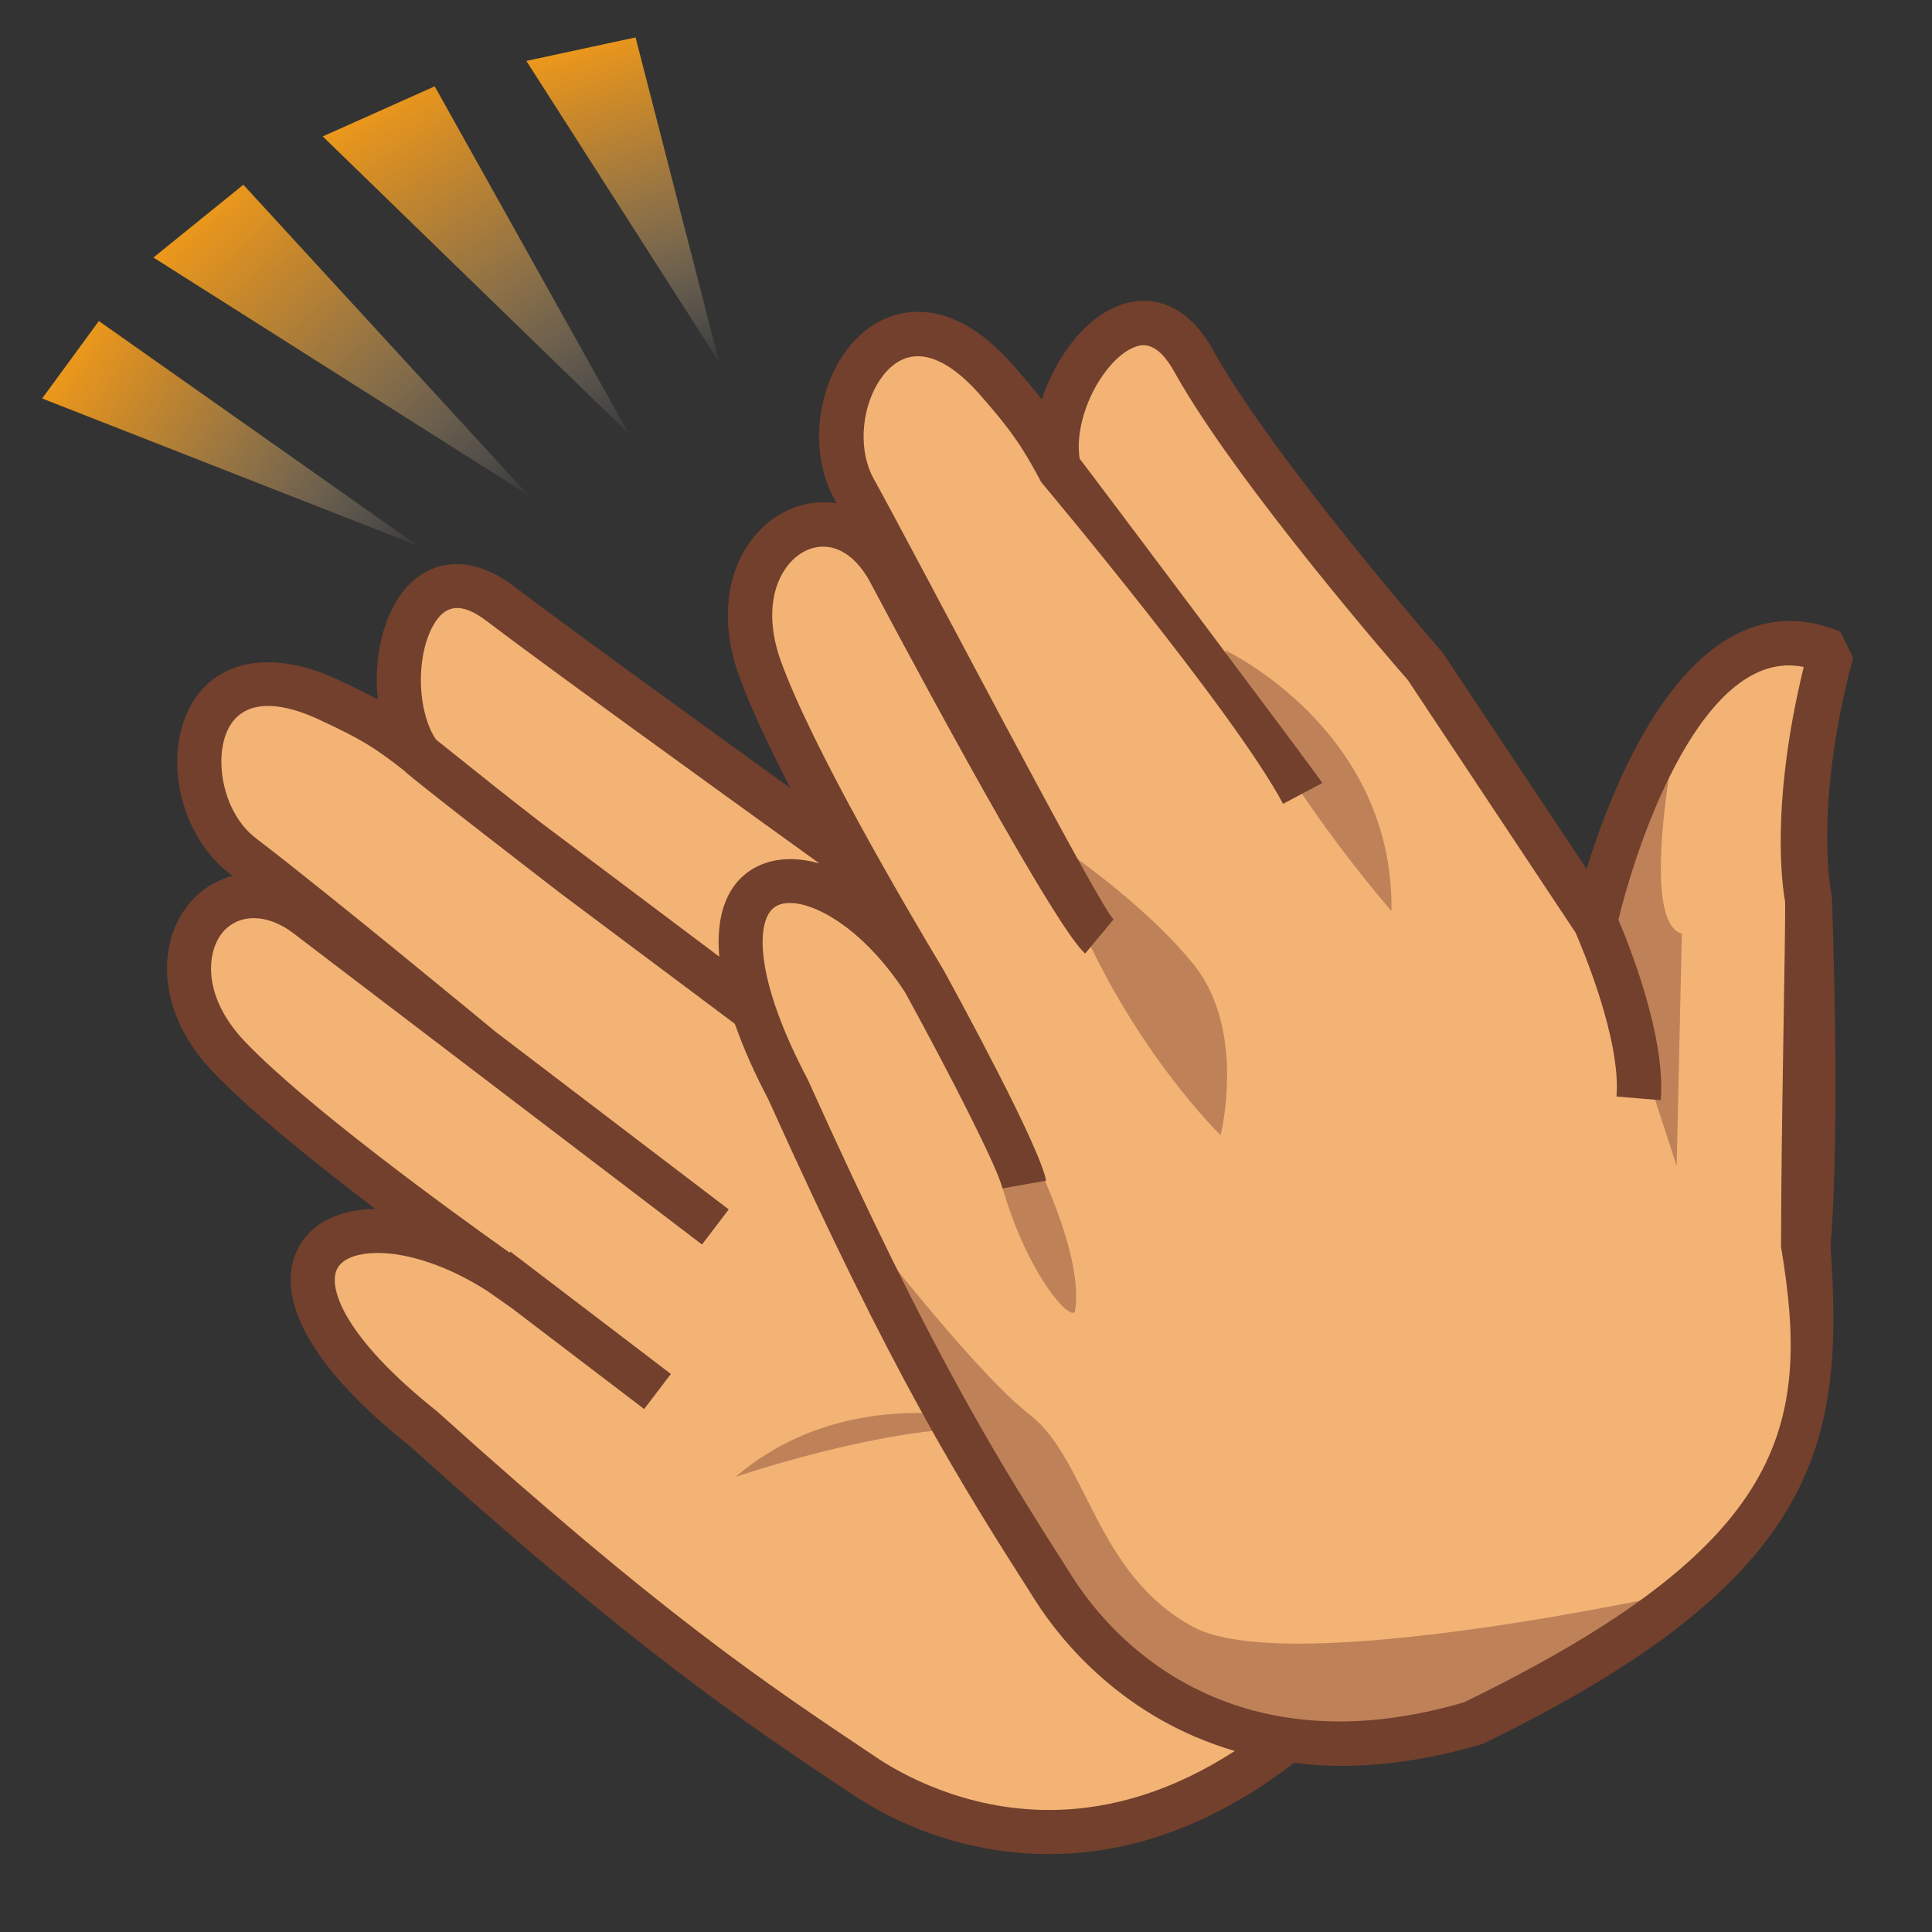 <?xml version="1.0" encoding="utf-8"?>
<!-- Generator: Adobe Illustrator 18.0.0, SVG Export Plug-In . SVG Version: 6.00 Build 0)  -->
<!DOCTYPE svg PUBLIC "-//W3C//DTD SVG 1.1//EN" "http://www.w3.org/Graphics/SVG/1.1/DTD/svg11.dtd">
<svg version="1.1" id="レイヤー_1" xmlns="http://www.w3.org/2000/svg" xmlns:xlink="http://www.w3.org/1999/xlink" x="0px"
	 y="0px" width="64px" height="64px" viewBox="0 0 64 64" style="enable-background:new 0 0 64 64;" xml:space="preserve">
<rect x="0" y="0" width="64" height="64" fill="#333333" stroke="none"/>
<g>
	<g>
		<g>
			<line style="fill:#FFB997;" x1="16.464" y1="42.043" x2="21.781" y2="46.095"/>
			<line style="fill:#FFB997;" x1="15.227" y1="34.19" x2="23.698" y2="40.645"/>
			<line style="fill:#FFB997;" x1="19.164" y1="29.022" x2="26.806" y2="34.844"/>
		</g>
	</g>
	<g>
		<path style="fill:#F2B375;" d="M60.198,29.769c0,0-0.665-2.962,0.728-8.167
			c-5.317-2.232-7.838,8.937-7.838,8.937l-5.597-8.428c0,0-5.667-6.484-7.707-10.164
			c-1.887-3.407-5.078,0.979-4.477,3.555c-0.654-1.229-0.977-1.701-2.057-2.928
			c-3.53-4.013-6.199,0.939-4.71,3.625c1.488,2.69,4.71,9.11,4.71,9.11
			l-3.554-6.42c-1.801-3.254-5.77-0.867-4.272,3.259
			c0.616,1.7,1.93,4.211,3.16,6.412c-4.423-3.184-9.896-7.142-11.768-8.567
			c-3.084-2.349-4.23,2.934-2.641,5.029c-1.093-0.862-1.574-1.162-3.051-1.848
			C6.312,20.937,5.864,26.505,8.292,28.354c2.427,1.85,7.923,6.4,7.923,6.4
			l-5.798-4.416c-2.938-2.239-5.592,1.517-2.582,4.671
			c2.159,2.264,7.228,5.92,9.073,7.226C11.795,38.88,7.116,41.635,14.263,47.316
			c7.313,6.589,10.56,8.8,14.631,11.521c1.99,1.33,7.578,3.91,14.019-1.216
			c1.746,0.255,3.789,0.161,6.182-0.541c10.922-5.3,11.484-9.518,11.056-15.823
			C60.487,37.303,60.198,29.769,60.198,29.769z"/>
		<path style="fill:#BF8258;" d="M24.365,48.924c0,0,6.871-2.346,9.736-1.371
			C36.964,48.528,29.536,44.506,24.365,48.924z"/>
		<path style="fill:#BF8258;" d="M28.277,40.238c0,0,3.918,5.141,5.833,6.624
			c1.916,1.482,2.17,5.286,5.416,7.032C42.77,55.642,55.938,52.687,55.938,52.687
			s-9.029,8.875-18.589,2.142C37.349,54.828,29.044,45.983,28.277,40.238z"/>
		<path style="fill:#BF8258;" d="M55.5,24.483c0,0-1.216,6.048,0.214,6.446l-0.172,7.695
			l-2.401-7.358C53.141,31.266,54.128,26.634,55.5,24.483z"/>
		<path style="fill:#BF8258;" d="M34.778,27.813c0,0,2.994,1.946,4.762,4.136
			c1.767,2.188,0.894,5.655,0.894,5.655S36.488,33.778,34.778,27.813z"/>
		<path style="fill:#BF8258;" d="M40.583,21.541c0,0,5.592,2.615,5.512,8.64
			C46.095,30.181,41.927,25.419,40.583,21.541z"/>
		<path style="fill:#BF8258;" d="M32.688,35.375c0,0,3.375,5.5,2.92,8.084
			C35.274,43.844,32.602,40.314,32.688,35.375z"/>
		<path style="fill:#72402D;" d="M60.684,29.74l-0.017-0.13
			c-0.006-0.028-0.6-2.887,0.72-7.819l-0.426-0.868
			c-0.557-0.234-1.116-0.352-1.664-0.352c-3.729,0-5.882,5.431-6.74,8.215
			l-4.761-7.16c-0.057-0.064-5.639-6.466-7.617-10.036
			c-0.744-1.343-1.657-1.625-2.293-1.625c-0.827,0-1.667,0.484-2.365,1.364
			c-0.404,0.51-0.773,1.178-1.009,1.904c-0.257-0.333-0.559-0.691-0.958-1.145
			c-1.027-1.168-2.088-1.76-3.151-1.76c-1.041,0-1.99,0.599-2.605,1.642
			c-0.829,1.407-0.889,3.25-0.149,4.586c0.021,0.038,0.043,0.077,0.065,0.117
			c-1.074-0.18-2.197,0.318-2.89,1.307c-0.813,1.161-0.937,2.772-0.338,4.42
			c0.372,1.028,0.992,2.341,1.695,3.706c-3.777-2.726-7.663-5.546-9.169-6.694
			c-1.591-1.212-3.206-0.861-4.013,0.74c-0.439,0.873-0.595,1.978-0.485,3.017
			c-0.366-0.201-0.783-0.404-1.328-0.658c-2.466-1.146-4.455-0.521-5.106,1.406
			c-0.581,1.721,0.088,3.924,1.521,5.017c0.035,0.026,0.07,0.053,0.105,0.08
			c-0.835,0.214-1.532,0.816-1.899,1.674c-0.502,1.172-0.437,3.055,1.251,4.824
			c1.237,1.297,3.382,3.022,5.374,4.533C11.074,40.067,10.101,40.642,9.756,41.629
			c-0.57,1.633,0.781,3.857,3.769,6.231c7.525,6.779,10.856,9.007,14.714,11.586
			c1.103,0.737,3.416,1.974,6.51,1.974c2.794,0,5.52-1.025,8.118-3.022
			c0.497,0.059,1.011,0.1,1.556,0.1c1.469,0,3.026-0.238,4.63-0.71
			l0.114-0.044c11.309-5.487,11.9-10.093,11.472-16.479
			C60.968,37.296,60.695,30.048,60.684,29.74z M14.302,20.81
			c0.419-0.833,1.002-0.86,1.823-0.235c1.76,1.341,6.74,4.945,11.02,8.028
			c-1.232-0.36-2.365-0.037-2.932,0.903c-0.341,0.566-0.461,1.307-0.386,2.185
			l-5.929-4.456c-1.219-0.944-2.078-1.634-2.732-2.159l-0.723-0.577
			C13.838,23.599,13.767,21.873,14.302,20.81z M34.749,59.958
			c-2.809,0-4.921-1.208-5.698-1.728c-3.811-2.547-7.102-4.747-14.582-11.485
			c-2.861-2.274-3.583-3.919-3.333-4.635c0.19-0.546,1.026-0.604,1.376-0.604
			c1.066,0,2.405,0.469,3.649,1.271c0.482,0.342,0.771,0.541,0.771,0.542
			l0-0.001l4.407,3.358l0.885-1.162l-5.317-4.052l-0.026,0.034
			c-2.051-1.456-6.735-4.862-8.766-6.991C6.917,33.25,6.83,32.008,7.148,31.264
			c0.414-0.965,1.527-1.145,2.577-0.345l5.798,4.416l7.732,5.891l0.885-1.162
			l-7.724-5.885c-0.192-0.158-5.553-4.592-7.932-6.406
			c-1.031-0.785-1.361-2.386-1.023-3.388c0.377-1.12,1.51-1.292,3.106-0.549
			c1.366,0.635,1.809,0.899,2.813,1.686c0.155,0.195,5.203,4.081,5.203,4.081
			l5.76,4.312c0.27,0.768,0.629,1.594,1.1,2.485
			c4.193,9.305,6.359,12.705,8.869,16.643c0.817,1.28,2.883,3.879,6.593,4.96
			C38.901,59.298,36.838,59.958,34.749,59.958z M59.133,29.856
			C59.158,30.569,59,37.513,59,41.195v0.112c1,5.96,0.194,9.881-10.504,15.085
			c-1.448,0.42-2.804,0.633-4.115,0.633c-5.254,0-7.932-3.339-8.848-4.774
			c-2.479-3.889-4.609-7.248-8.778-16.496c-1.584-3.003-1.702-4.805-1.289-5.49
			c0.091-0.151,0.266-0.352,0.699-0.352c0.911,0,2.492,0.927,3.817,2.959
			c1.507,2.747,3.12,5.919,3.223,6.496l1.448-0.256
			c-0.195-1.107-2.864-6.008-3.397-6.979l-0.014-0.024
			c-1.272-2.12-4.343-7.359-5.375-10.209c-0.432-1.191-0.374-2.312,0.161-3.075
			c0.319-0.455,0.771-0.717,1.24-0.717c0.585,0,1.13,0.405,1.538,1.14
			c0,0,6.025,11.41,7.144,12.338l0.939-1.132
			c-0.459-0.38-6.476-11.937-7.954-14.609c-0.481-0.868-0.426-2.183,0.129-3.127
			c0.202-0.343,0.645-0.918,1.338-0.918c0.614,0,1.322,0.436,2.047,1.261
			c1.025,1.165,1.405,1.71,2.046,2.915c0.063,0.076,6.396,7.616,8.009,10.652
			L43.804,25.938c-0.102-0.192-7.858-10.522-8.008-10.701
			c-0.009-0.01-0.022-0.026-0.03-0.036c-0.144-0.873,0.215-2.086,0.907-2.958
			c0.4-0.505,0.854-0.807,1.213-0.807c0.435,0,0.787,0.472,1.007,0.867
			c2.054,3.706,7.562,10.024,7.737,10.214l5.561,8.375
			c0.187,0.426,1.514,3.532,1.357,5.432l1.465,0.121
			c0.174-2.094-1.034-5.112-1.401-5.974c0.646-2.682,2.824-9.06,6.139-8.378
			C58.647,26.621,59.039,29.369,59.133,29.856z"/>
	</g>
	<g>
		
			<linearGradient id="SVGID_1_" gradientUnits="userSpaceOnUse" x1="-0.538" y1="-25.583" x2="11.745" y2="-15.702" gradientTransform="matrix(-0.116 0.993 0.993 0.116 36.981 5.73)">
			<stop  offset="0" style="stop-color:#FFA117"/>
			<stop  offset="0.135" style="stop-color:#FFA31B;stop-opacity:0.865"/>
			<stop  offset="0.266" style="stop-color:#FFA727;stop-opacity:0.734"/>
			<stop  offset="0.397" style="stop-color:#FFAF3A;stop-opacity:0.603"/>
			<stop  offset="0.528" style="stop-color:#FFBB56;stop-opacity:0.472"/>
			<stop  offset="0.658" style="stop-color:#FFC97A;stop-opacity:0.342"/>
			<stop  offset="0.787" style="stop-color:#FFDBA6;stop-opacity:0.213"/>
			<stop  offset="0.914" style="stop-color:#FFEFD8;stop-opacity:0.086"/>
			<stop  offset="1" style="stop-color:#FFFFFF;stop-opacity:0"/>
		</linearGradient>
		<polygon style="fill:url(#SVGID_1_);" points="14.4,2.86 10.691,4.519 20.836,14.374 		"/>
		
			<linearGradient id="SVGID_2_" gradientUnits="userSpaceOnUse" x1="9.716" y1="-29.903" x2="21.408" y2="-20.496" gradientTransform="matrix(-0.291 0.811 0.838 0.306 46.662 1.614)">
			<stop  offset="0" style="stop-color:#FFA117"/>
			<stop  offset="0.135" style="stop-color:#FFA31B;stop-opacity:0.865"/>
			<stop  offset="0.266" style="stop-color:#FFA727;stop-opacity:0.734"/>
			<stop  offset="0.397" style="stop-color:#FFAF3A;stop-opacity:0.603"/>
			<stop  offset="0.528" style="stop-color:#FFBB56;stop-opacity:0.472"/>
			<stop  offset="0.658" style="stop-color:#FFC97A;stop-opacity:0.342"/>
			<stop  offset="0.787" style="stop-color:#FFDBA6;stop-opacity:0.213"/>
			<stop  offset="0.914" style="stop-color:#FFEFD8;stop-opacity:0.086"/>
			<stop  offset="1" style="stop-color:#FFFFFF;stop-opacity:0"/>
		</linearGradient>
		<polygon style="fill:url(#SVGID_2_);" points="21.054,1.239 17.436,2.018 23.824,11.999 		"/>
		
			<linearGradient id="SVGID_3_" gradientUnits="userSpaceOnUse" x1="-54.301" y1="28.189" x2="-41.589" y2="38.416" gradientTransform="matrix(0.99 0.143 -0.143 0.99 63.244 -14.003)">
			<stop  offset="0" style="stop-color:#FFA117"/>
			<stop  offset="0.135" style="stop-color:#FFA31B;stop-opacity:0.865"/>
			<stop  offset="0.266" style="stop-color:#FFA727;stop-opacity:0.734"/>
			<stop  offset="0.397" style="stop-color:#FFAF3A;stop-opacity:0.603"/>
			<stop  offset="0.528" style="stop-color:#FFBB56;stop-opacity:0.472"/>
			<stop  offset="0.658" style="stop-color:#FFC97A;stop-opacity:0.342"/>
			<stop  offset="0.787" style="stop-color:#FFDBA6;stop-opacity:0.213"/>
			<stop  offset="0.914" style="stop-color:#FFEFD8;stop-opacity:0.086"/>
			<stop  offset="1" style="stop-color:#FFFFFF;stop-opacity:0"/>
		</linearGradient>
		<polygon style="fill:url(#SVGID_3_);" points="5.083,8.531 8.061,6.12 17.502,16.402 		"/>
		
			<linearGradient id="SVGID_4_" gradientUnits="userSpaceOnUse" x1="-66.213" y1="13.59" x2="-52.849" y2="24.341" gradientTransform="matrix(0.859 -0.074 0.082 0.888 56.897 -5.87)">
			<stop  offset="0" style="stop-color:#FFA117"/>
			<stop  offset="0.135" style="stop-color:#FFA31B;stop-opacity:0.865"/>
			<stop  offset="0.266" style="stop-color:#FFA727;stop-opacity:0.734"/>
			<stop  offset="0.397" style="stop-color:#FFAF3A;stop-opacity:0.603"/>
			<stop  offset="0.528" style="stop-color:#FFBB56;stop-opacity:0.472"/>
			<stop  offset="0.658" style="stop-color:#FFC97A;stop-opacity:0.342"/>
			<stop  offset="0.787" style="stop-color:#FFDBA6;stop-opacity:0.213"/>
			<stop  offset="0.914" style="stop-color:#FFEFD8;stop-opacity:0.086"/>
			<stop  offset="1" style="stop-color:#FFFFFF;stop-opacity:0"/>
		</linearGradient>
		<polygon style="fill:url(#SVGID_4_);" points="1.396,13.2 3.275,10.635 13.836,18.076 		"/>
	</g>
</g>
<g>
</g>
<g>
</g>
<g>
</g>
<g>
</g>
<g>
</g>
<g>
</g>
</svg>
